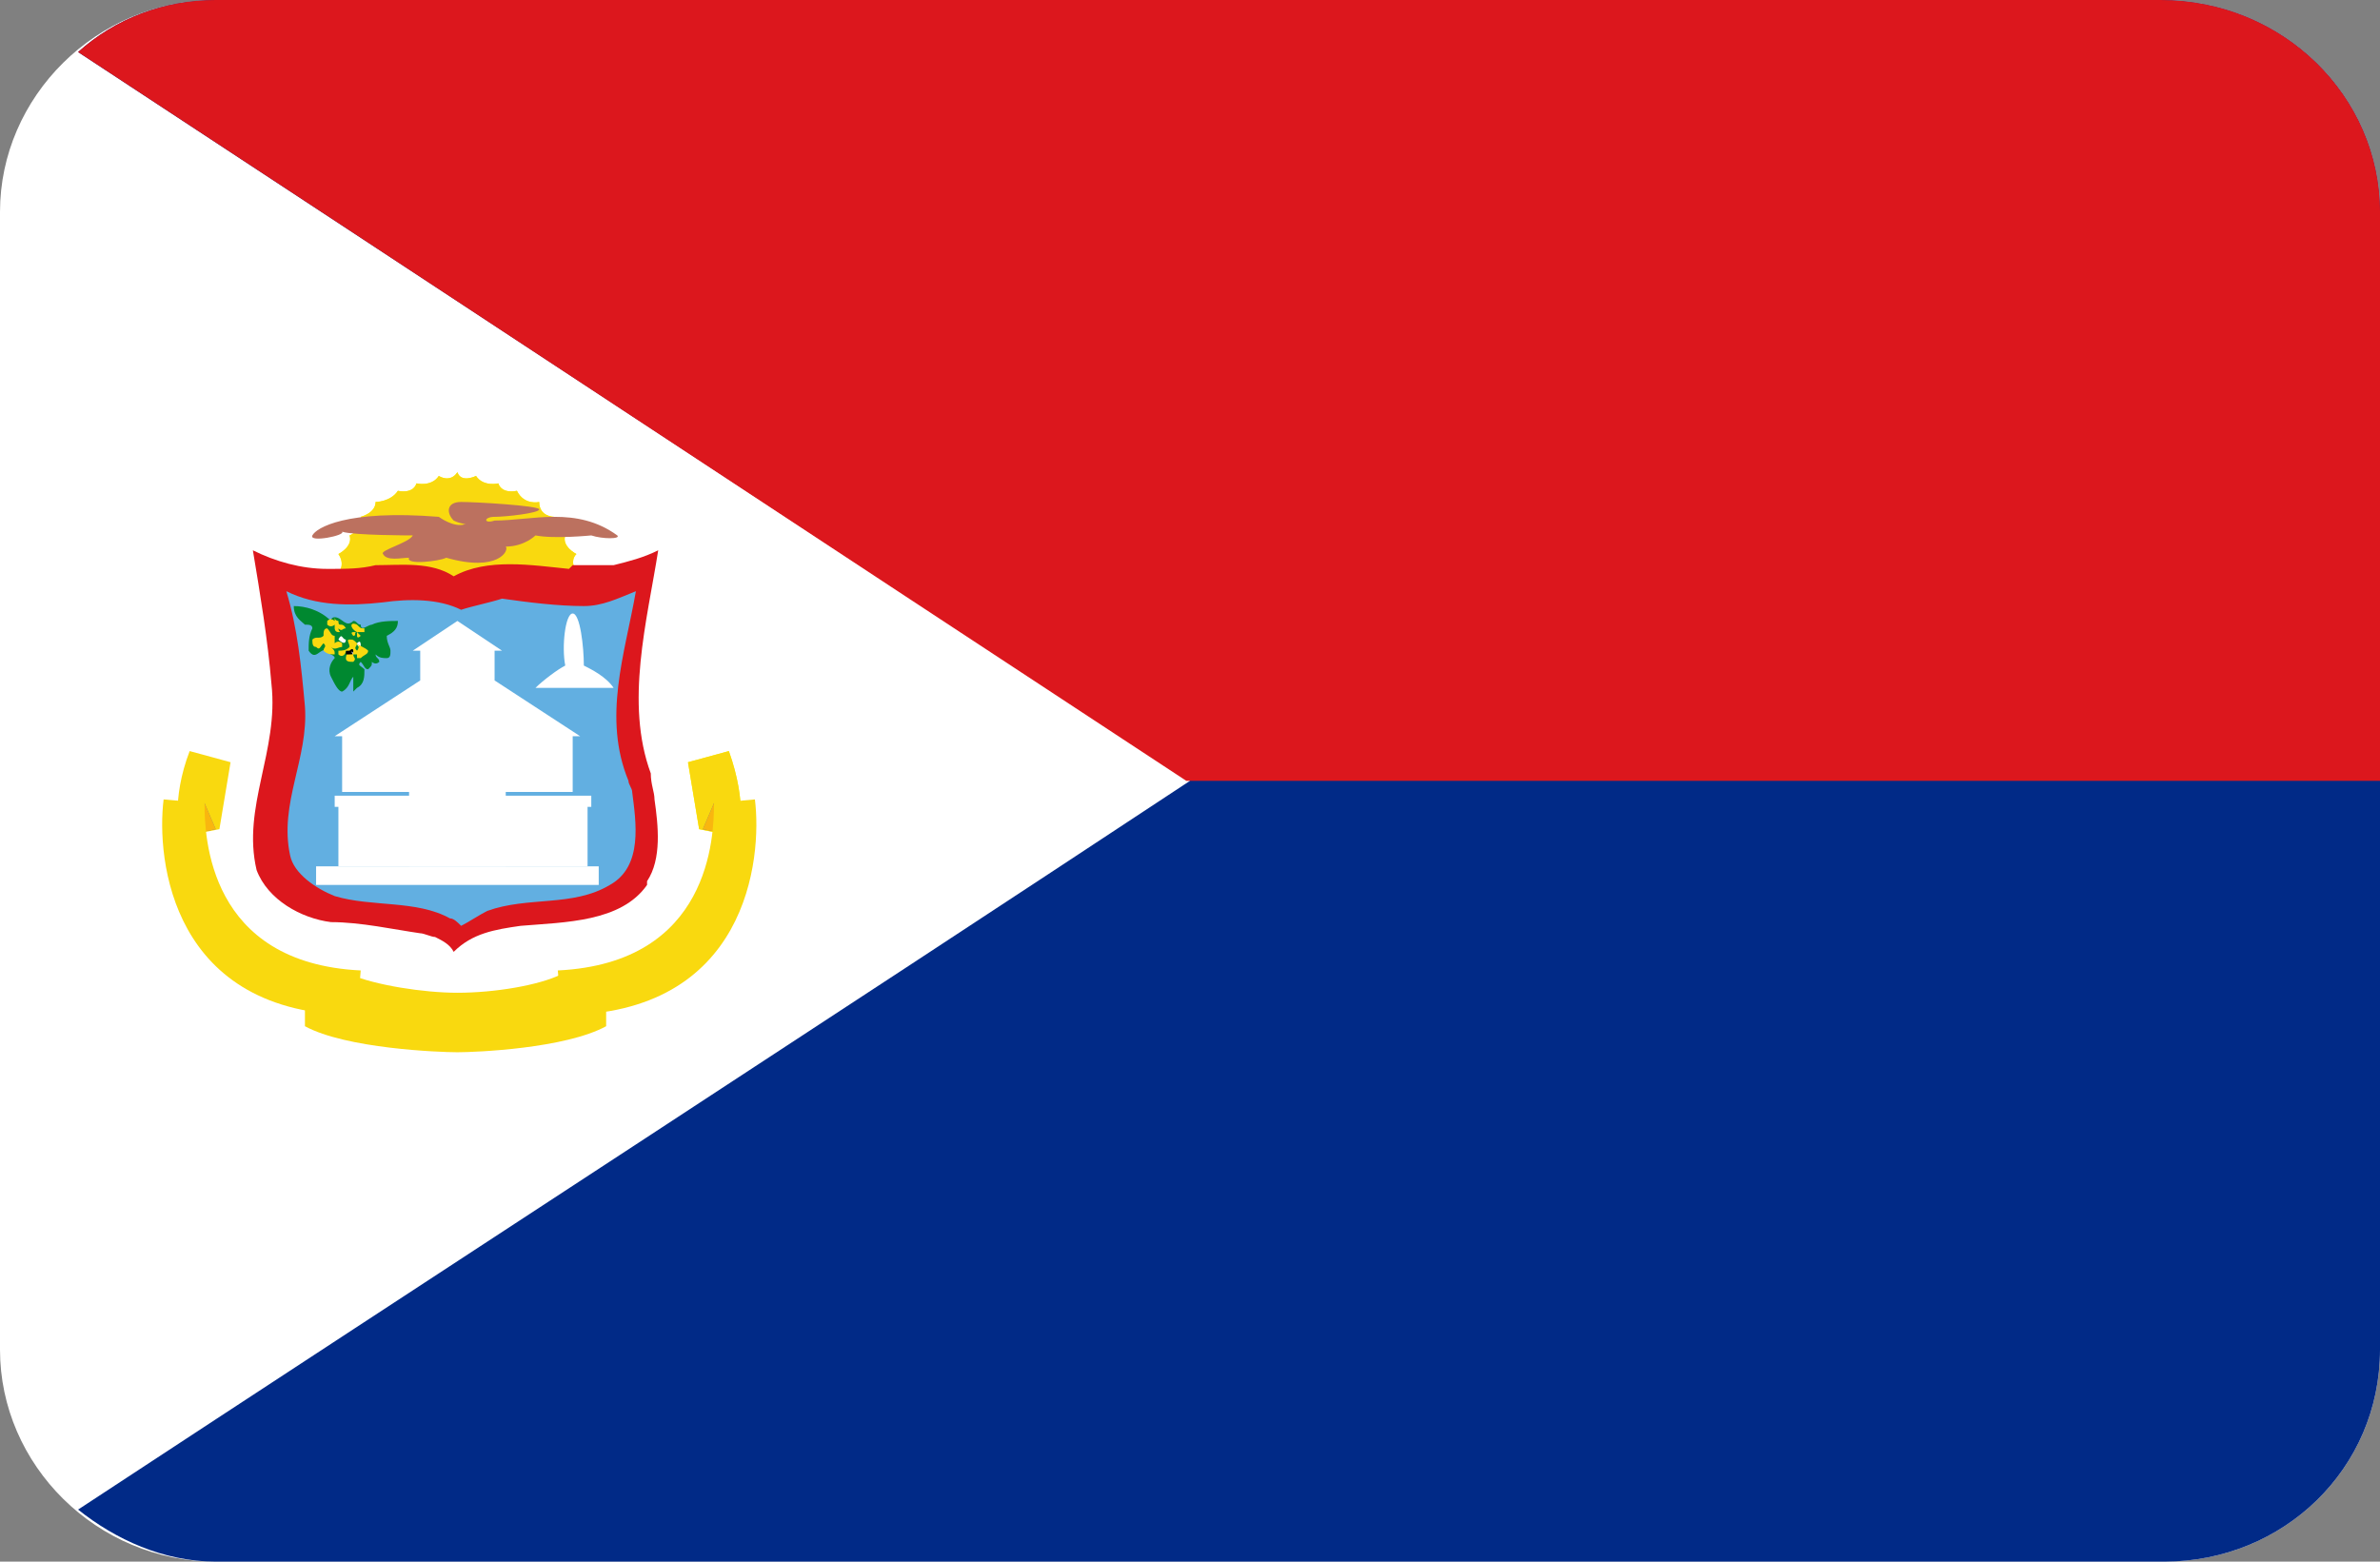 <?xml version="1.0" encoding="utf-8"?>
<!-- Generator: Adobe Illustrator 20.0.0, SVG Export Plug-In . SVG Version: 6.00 Build 0)  -->
<svg version="1.1" id="Layer_1" xmlns="http://www.w3.org/2000/svg" xmlns:xlink="http://www.w3.org/1999/xlink" x="0px" y="0px"
	 viewBox="0 0 64 42" style="enable-background:new 0 0 64 42;" xml:space="preserve">
<rect x="0" y="0" width="64" height="42" fill="#808080" stroke="none"/>
<style type="text/css">
	.st0{fill:#FFFFFF;}
	.st1{fill:#012A87;}
	.st2{fill:#DC171D;}
	.st3{fill:#FFFF00;}
	.st4{fill:#F9D90F;}
	.st5{fill:#62AFE1;}
	.st6{fill:none;}
	.st7{fill:#7E7E7E;}
	.st8{fill:#F9B60F;}
	.st9{fill:#BC715F;}
	.st10{fill:#008830;}
</style>
<path id="Rounded_Rectangle_7_copy_2_" class="st0" d="M5.8,0h52.3C61.4,0,64,2.6,64,5.7v30.6c0,3.2-2.6,5.7-5.8,5.7H5.8
	C2.6,42,0,39.4,0,36.3V5.7C0,2.6,2.6,0,5.8,0z"/>
<path class="st1" d="M58.1,0H5.8C4.4,0,3.1,0.5,2.1,1.4C12,7.9,22,14.5,32,21C22,27.6,12,34.1,2.1,40.6c1,0.8,2.3,1.4,3.7,1.4h52.4
	c3.2,0,5.8-2.5,5.8-5.7V5.7C64,2.6,61.4,0,58.1,0z"/>
<path class="st2" d="M58.1,0H5.8C4.4,0,3.1,0.5,2.1,1.4C12,7.9,22,14.5,31.9,21H64V5.7C64,2.6,61.4,0,58.1,0z"/>
<path class="st3" d="M15.5,15.7v-0.3c0,0-0.2-0.3,0-0.5c0,0-0.4-0.2-0.3-0.5c0,0-0.4-0.1-0.3-0.5c0,0-0.4,0-0.4-0.4
	c0,0-0.4,0.1-0.6-0.3c0,0-0.4,0.1-0.5-0.2c0,0-0.4,0.1-0.6-0.2c0,0-0.4,0.2-0.5-0.1c-0.2,0.3-0.5,0.1-0.5,0.1
	c-0.2,0.3-0.6,0.2-0.6,0.2c-0.1,0.3-0.5,0.2-0.5,0.2c-0.2,0.3-0.6,0.3-0.6,0.3c0,0.3-0.4,0.4-0.4,0.4c0,0.4-0.3,0.5-0.3,0.5
	c0.1,0.3-0.3,0.5-0.3,0.5c0.2,0.3,0,0.5,0,0.5v0.3H15.5"/>
<path class="st4" d="M15.5,15.7v-0.3c0,0-0.2-0.3,0-0.5c0,0-0.4-0.2-0.3-0.5c0,0-0.4-0.1-0.3-0.5c0,0-0.4,0-0.4-0.4
	c0,0-0.4,0.1-0.6-0.3c0,0-0.4,0.1-0.5-0.2c0,0-0.4,0.1-0.6-0.2c0,0-0.4,0.2-0.5-0.1c-0.2,0.3-0.5,0.1-0.5,0.1
	c-0.2,0.3-0.6,0.2-0.6,0.2c-0.1,0.3-0.5,0.2-0.5,0.2c-0.2,0.3-0.6,0.3-0.6,0.3c0,0.3-0.4,0.4-0.4,0.4c0,0.4-0.3,0.5-0.3,0.5
	c0.1,0.3-0.3,0.5-0.3,0.5c0.2,0.3,0,0.5,0,0.5v0.3H15.5L15.5,15.7L15.5,15.7z"/>
<path class="st2" d="M15.3,15.3c-1-0.1-2.2-0.3-3.1,0.2c-0.6-0.4-1.4-0.3-2.1-0.3c-0.4,0.1-0.8,0.1-1.2,0.1H8.8
	c-0.7,0-1.4-0.2-2-0.5C7,16,7.2,17.2,7.3,18.4c0.2,1.8-0.8,3.3-0.4,5c0.3,0.8,1.2,1.3,2,1.4c0.8,0,1.7,0.2,2.4,0.3
	c0.1,0,0.3,0.1,0.4,0.1c0.2,0.1,0.4,0.2,0.5,0.4c0.5-0.5,1.1-0.6,1.8-0.7c1.2-0.1,2.7-0.1,3.4-1.1v-0.1c0.4-0.6,0.3-1.5,0.2-2.2
	c0-0.2-0.1-0.4-0.1-0.7c-0.7-1.9-0.1-4.1,0.2-6c-0.4,0.2-0.8,0.3-1.2,0.4c-0.3,0-0.7,0-1.1,0L15.3,15.3 M16.9,21L16.9,21"/>
<path class="st5" d="M16.9,21c0,0.1,0.1,0.2,0.1,0.3c0.1,0.8,0.3,2-0.6,2.5c-1,0.6-2.2,0.3-3.3,0.7c-0.2,0.1-0.5,0.3-0.7,0.4
	c-0.1-0.1-0.2-0.2-0.3-0.2c-0.9-0.5-2.1-0.3-3.1-0.6c-0.5-0.2-1.1-0.6-1.2-1.1c-0.3-1.4,0.5-2.6,0.4-4c-0.1-1.1-0.2-2.1-0.5-3.1
	c0.8,0.4,1.7,0.4,2.6,0.3c0.7-0.1,1.5-0.1,2.1,0.2c0.3-0.1,0.8-0.2,1.1-0.3c0.7,0.1,1.5,0.2,2.2,0.2c0.5,0,0.9-0.2,1.4-0.4
	C16.8,17.6,16.2,19.3,16.9,21"/>
<path class="st0" d="M15.4,21.3v-1.5h0.2l-2.3-1.5v-0.8h0.2l-1.2-0.8l-1.2,0.8h0.2v0.8L9,19.8h0.2v1.5H15.4"/>
<path class="st6" d="M15.4,21.3v-1.5h0.2l-2.3-1.5v-0.8h0.2l-1.2-0.8l-1.2,0.8h0.2v0.8L9,19.8h0.2v1.5H15.4L15.4,21.3L15.4,21.3z"/>
<path class="st0" d="M16.1,23.3v0.5H8.5v-0.5H16.1"/>
<path class="st6" d="M16.1,23.3v0.5H8.5v-0.5H16.1L16.1,23.3L16.1,23.3z"/>
<path class="st0" d="M9.1,23.3v-1.6h0.3v1.6v-1.6H9v-0.3h6.9v0.3h-0.4v1.6v-1.6h0.3v1.6"/>
<path class="st6" d="M9.1,23.3v-1.6h0.3v1.6v-1.6H9v-0.3h6.9v0.3h-0.4v1.6v-1.6h0.3v1.6 M10.5,22.9v-1.1H9.6v1.1H10.5 M10.5,22.9
	v-1.1H9.6v1.1H10.5 M10.5,22.9v-1.1H9.6v1.1H10.5 M10.5,22.9v-1.1H9.6v1.1H10.5 M10.5,22.9v-1.1H9.6v1.1H10.5 M9.8,22v0.7h0.4V22
	H9.8 M14.9,22.9v-1.1H14v1.1H14.9 M14.3,22v0.7h0.4V22H14.3 M14.9,21v-1.1H14V21H14.9L14.9,21L14.9,21z M14.3,20.2v0.7h0.4v-0.7
	H14.3 M10.5,21v-1.1H9.6V21H10.5L10.5,21L10.5,21z M9.8,20.1v0.7h0.4v-0.7H9.8 M12.1,21v-1.1h-0.9V21H12.1 M11.5,20.1v0.7h0.4v-0.7
	H11.5 M13.4,21v-1.1h-0.9V21H13.4 M12.7,20.2v0.7h0.4v-0.7H12.7"/>
<path class="st0" d="M13.6,20.7v2.6H11v-2.6H13.6"/>
<path class="st6" d="M13.6,20.7v2.6H11v-2.6H13.6L13.6,20.7L13.6,20.7z M11,21.4h2.6 M11,21.4h2.6 M11,21.4h2.6 M11,21.4h2.6
	 M11,21.4h2.6 M11.3,23.3v-1.8 M13.3,23.3v-1.8 M14.6,19.6l-1.5-1.1h-1.7l-1.5,1.1H14.6 M11.6,17.6v0.7H13v-0.7H11.6 M11.6,17.6v0.7
	H13v-0.7H11.6"/>
<path class="st6" d="M11.6,17.6v0.7H13v-0.7H11.6"/>
<path class="st6" d="M12,17.8v0.3h0.6v-0.3H12 M12.3,16.9l0.8,0.5h-1.5L12.3,16.9 M12.3,16.9l0.8,0.5h-1.5L12.3,16.9 M12.3,16.9
	l0.8,0.5h-1.5L12.3,16.9 M12.3,16.9l0.8,0.5h-1.5L12.3,16.9 M12.3,16.9l0.8,0.5h-1.5L12.3,16.9"/>
<path class="st0" d="M15.4,16.5c0.2,0,0.3,0.9,0.3,1.4c0.2,0.1,0.6,0.3,0.8,0.6h-2.1c0.2-0.2,0.6-0.5,0.8-0.6
	C15.1,17.4,15.2,16.5,15.4,16.5"/>
<path class="st6" d="M15.4,16.5c0.2,0,0.3,0.9,0.3,1.4c0.2,0.1,0.6,0.3,0.8,0.6h-2.1c0.2-0.2,0.6-0.5,0.8-0.6
	C15.1,17.4,15.2,16.5,15.4,16.5 M11.1,20.8h0.2H11.1 M11.1,20.8h0.2H11.1 M11.1,20.8h0.2H11.1 M11.1,20.8h0.2H11.1 M11.1,20.8h0.2
	H11.1c0.1,0.1,0.2,0.2,0.1,0.4l0.1,0.1h-0.2l0.1-0.1c0,0-0.1-0.2,0-0.3L11.1,20.8 M11.5,20.8h0.2H11.5c0.1,0.1,0.2,0.2,0.1,0.4v0.1
	h-0.2v-0.1c0,0-0.1-0.2,0-0.3L11.5,20.8 M11.9,20.8h0.2H11.9c0.1,0.1,0.2,0.2,0.1,0.4l0.1,0.1h-0.2v-0.1
	C11.9,21.2,11.8,21,11.9,20.8L11.9,20.8L11.9,20.8L11.9,20.8z M12.4,20.8h0.2H12.4c0.1,0.1,0.2,0.2,0.1,0.4l0.1,0.1h-0.2v-0.1
	C12.4,21.2,12.3,21,12.4,20.8L12.4,20.8L12.4,20.8L12.4,20.8z M12.9,20.8h0.2H12.9c0.1,0.1,0.2,0.2,0.1,0.4l0.1,0.1h-0.2v-0.1
	C12.9,21.2,12.8,21,12.9,20.8L12.9,20.8 M13.3,20.8h0.2H13.3c0.1,0.1,0.2,0.2,0.1,0.4v0.1h-0.2v-0.1c0,0-0.1-0.2,0-0.3L13.3,20.8"/>
<path class="st4" d="M12.3,26.7c1,0,2.2-0.2,2.8-0.5l1.2-0.1v1.5c-1.1,0.6-3.5,0.7-4,0.7s-3-0.1-4.1-0.7v-1.5l1.2,0.1
	C10.1,26.5,11.4,26.7,12.3,26.7L12.3,26.7"/>
<path class="st6" d="M12.3,26.7c1,0,2.2-0.2,2.8-0.5l1.2-0.1v1.5c-1.1,0.6-3.5,0.7-4,0.7s-3-0.1-4.1-0.7v-1.5l1.2,0.1
	C10.1,26.5,11.4,26.7,12.3,26.7L12.3,26.7"/>
<path class="st4" d="M5.1,20.2l1.1,0.3l-0.3,1.8l-1,0.2C4.8,22.5,4.6,21.5,5.1,20.2"/>
<path class="st6" d="M5.1,20.2l1.1,0.3l-0.3,1.8l-1,0.2C4.8,22.5,4.6,21.5,5.1,20.2L5.1,20.2L5.1,20.2z"/>
<path class="st7" d="M5.8,22.3l-1,0.2l0.7-0.9L5.8,22.3"/>
<path class="st8" d="M5.8,22.3l-1,0.2l0.7-0.9L5.8,22.3"/>
<path class="st4" d="M4.4,21.5l1.1,0.1c0,0.9,0.1,4.3,4.2,4.5l-0.1,1.2C4.6,27.3,4.2,23.1,4.4,21.5"/>
<path class="st6" d="M4.4,21.5l1.1,0.1c0,0.9,0.1,4.3,4.2,4.5l-0.1,1.2C4.6,27.3,4.2,23.1,4.4,21.5L4.4,21.5z M8.3,27.5l1.2-0.3
	 M8.3,27.5l1.2-0.3 M8.3,27.5l1.2-0.3 M8.3,27.5l1.2-0.3 M8.3,27.5l1.2-0.3"/>
<path class="st3" d="M19.6,20.2l-1.1,0.3l0.3,1.8l1,0.2C19.9,22.5,20.1,21.6,19.6,20.2"/>
<path class="st4" d="M19.6,20.2l-1.1,0.3l0.3,1.8l1,0.2C19.9,22.5,20.1,21.6,19.6,20.2L19.6,20.2L19.6,20.2z"/>
<path class="st7" d="M18.9,22.3l1,0.2l-0.7-0.9L18.9,22.3"/>
<path class="st8" d="M18.9,22.3l1,0.2l-0.7-0.9L18.9,22.3"/>
<path class="st4" d="M20.3,21.5l-1.1,0.1c0,0.9-0.1,4.3-4.2,4.5l0.1,1.2C20.1,27.3,20.5,23.1,20.3,21.5"/>
<path class="st6" d="M20.3,21.5l-1.1,0.1c0,0.9-0.1,4.3-4.2,4.5l0.1,1.2C20.1,27.3,20.5,23.1,20.3,21.5L20.3,21.5L20.3,21.5z
	 M16.3,27.5l-1.2-0.3"/>
<path class="st9" d="M8.4,14.4c0.1-0.2,0.9-0.7,3.4-0.5c0,0,0.4,0.3,0.7,0.2c0.1,0-0.1,0-0.3-0.1c-0.2-0.2-0.2-0.5,0.2-0.5
	c0.4,0,2.1,0.1,2.1,0.2c0,0.1-0.9,0.2-1.2,0.2c-0.3,0-0.3,0.2,0,0.1c1,0,2.2-0.4,3.3,0.4c0.1,0.1-0.4,0.1-0.7,0c0,0-1,0.1-1.5,0
	c0,0-0.3,0.3-0.8,0.3c0.1,0.1-0.2,0.7-1.6,0.3c-0.2,0.1-1.1,0.2-1,0c-0.2,0-0.6,0.1-0.7-0.1c-0.1-0.1,0.7-0.3,0.8-0.5
	c0,0-1.6,0-1.9-0.1C9.3,14.4,8.3,14.6,8.4,14.4"/>
<path class="st10" d="M8.9,16.7c0,0,0-0.1,0.1-0.1c0.2,0,0.3,0.3,0.5,0.1c0.1,0,0.1,0.1,0.2,0.1c0,0.2,0.2,0,0.3,0
	c0.2-0.1,0.5-0.1,0.7-0.1c0,0.2-0.1,0.3-0.3,0.4c0,0.2,0.1,0.3,0.1,0.4c0,0.1,0,0.2-0.1,0.2c-0.1,0-0.2,0-0.3-0.1l0,0
	c0,0.1,0.1,0.1,0.1,0.2c-0.1,0.1-0.2,0-0.2,0c0,0.1,0,0.1-0.1,0.2c-0.1,0-0.1-0.1-0.2-0.2c-0.1,0.1,0,0.1,0.1,0.2
	c0,0.2,0,0.4-0.2,0.5l-0.1,0.1c0-0.1,0-0.3,0-0.4c-0.1,0.1-0.1,0.3-0.3,0.4c-0.1,0-0.2-0.2-0.3-0.4c-0.1-0.2,0-0.4,0.1-0.5
	c0-0.1-0.2-0.1-0.2-0.2c-0.2-0.1-0.3,0.3-0.5,0c0-0.2,0-0.4,0.1-0.6c0-0.1-0.1-0.1-0.2-0.1c-0.1-0.1-0.3-0.2-0.3-0.5
	C8.2,16.3,8.6,16.4,8.9,16.7"/>
<path class="st4" d="M9.1,16.7c0,0.2,0.1,0,0.2,0.2c-0.1,0-0.1,0.1-0.2,0l0,0c0,0.1,0.1,0.1,0,0.1S9,16.9,9,16.9v-0.1
	c0,0-0.1,0.1-0.2,0v-0.1c0.1-0.1,0.2,0,0.2,0c0-0.1,0-0.1,0-0.1C9,16.7,9.1,16.7,9.1,16.7 M9.6,16.8L9.6,16.8L9.6,16.8L9.6,16.8
	L9.6,16.8L9.6,16.8c0.1,0.1,0.1,0.1,0.2,0.1V17H9.7l0,0H9.6l0.1,0.1c-0.1,0.1-0.1,0-0.1,0V17c-0.1,0,0,0.1-0.1,0.1
	c0,0-0.1-0.1,0-0.1h0.1C9.4,16.9,9.4,16.7,9.6,16.8 M9,17.1c0,0.1,0,0.1,0,0.2c0.1-0.1,0.2,0,0.2,0v0.1c-0.1,0-0.2,0.1-0.3,0l0,0
	C9,17.5,9,17.5,9,17.6c-0.1,0-0.2,0-0.3-0.1c0-0.1,0.1-0.1,0-0.2c-0.1,0.1-0.1,0.2-0.2,0.1c-0.1,0-0.1-0.1-0.1-0.2
	c0.1-0.1,0.2,0,0.3-0.1c0-0.1,0-0.2,0.1-0.2C8.9,17,8.9,17.1,9,17.1"/>
<path class="st0" d="M9.3,17.2c0,0.2-0.2,0-0.2,0C9.2,17,9.2,17.2,9.3,17.2 M9.7,17.4L9.7,17.4L9.7,17.4L9.7,17.4L9.7,17.4
	c-0.1,0-0.1-0.1-0.1-0.1l0,0C9.7,17.2,9.7,17.3,9.7,17.4"/>
<path class="st4" d="M9.6,17.3c0,0.1-0.1,0.1,0,0.2C9.6,17.5,9.7,17.4,9.6,17.3c0.1,0.1,0.2,0.1,0.3,0.2c0,0.1-0.1,0.1-0.2,0.2H9.6
	v-0.1H9.5c0,0.1,0.1,0.1,0,0.2c-0.1,0-0.2,0-0.2-0.1c0-0.1,0.1-0.2,0-0.2c0,0.1-0.1,0.2-0.2,0.1v-0.1c0.1,0,0.2,0,0.3-0.1
	c0-0.1-0.1-0.2,0-0.2C9.5,17.2,9.5,17.2,9.6,17.3"/>
<path d="M9.5,17.5c0,0.1,0,0.1-0.1,0.1H9.3c0-0.1,0-0.1,0.1-0.1C9.5,17.4,9.5,17.5,9.5,17.5"/>
<path class="st0" d="M9.5,17.6C9.5,17.6,9.4,17.6,9.5,17.6L9.5,17.6C9.4,17.5,9.5,17.5,9.5,17.6"/>
</svg>
